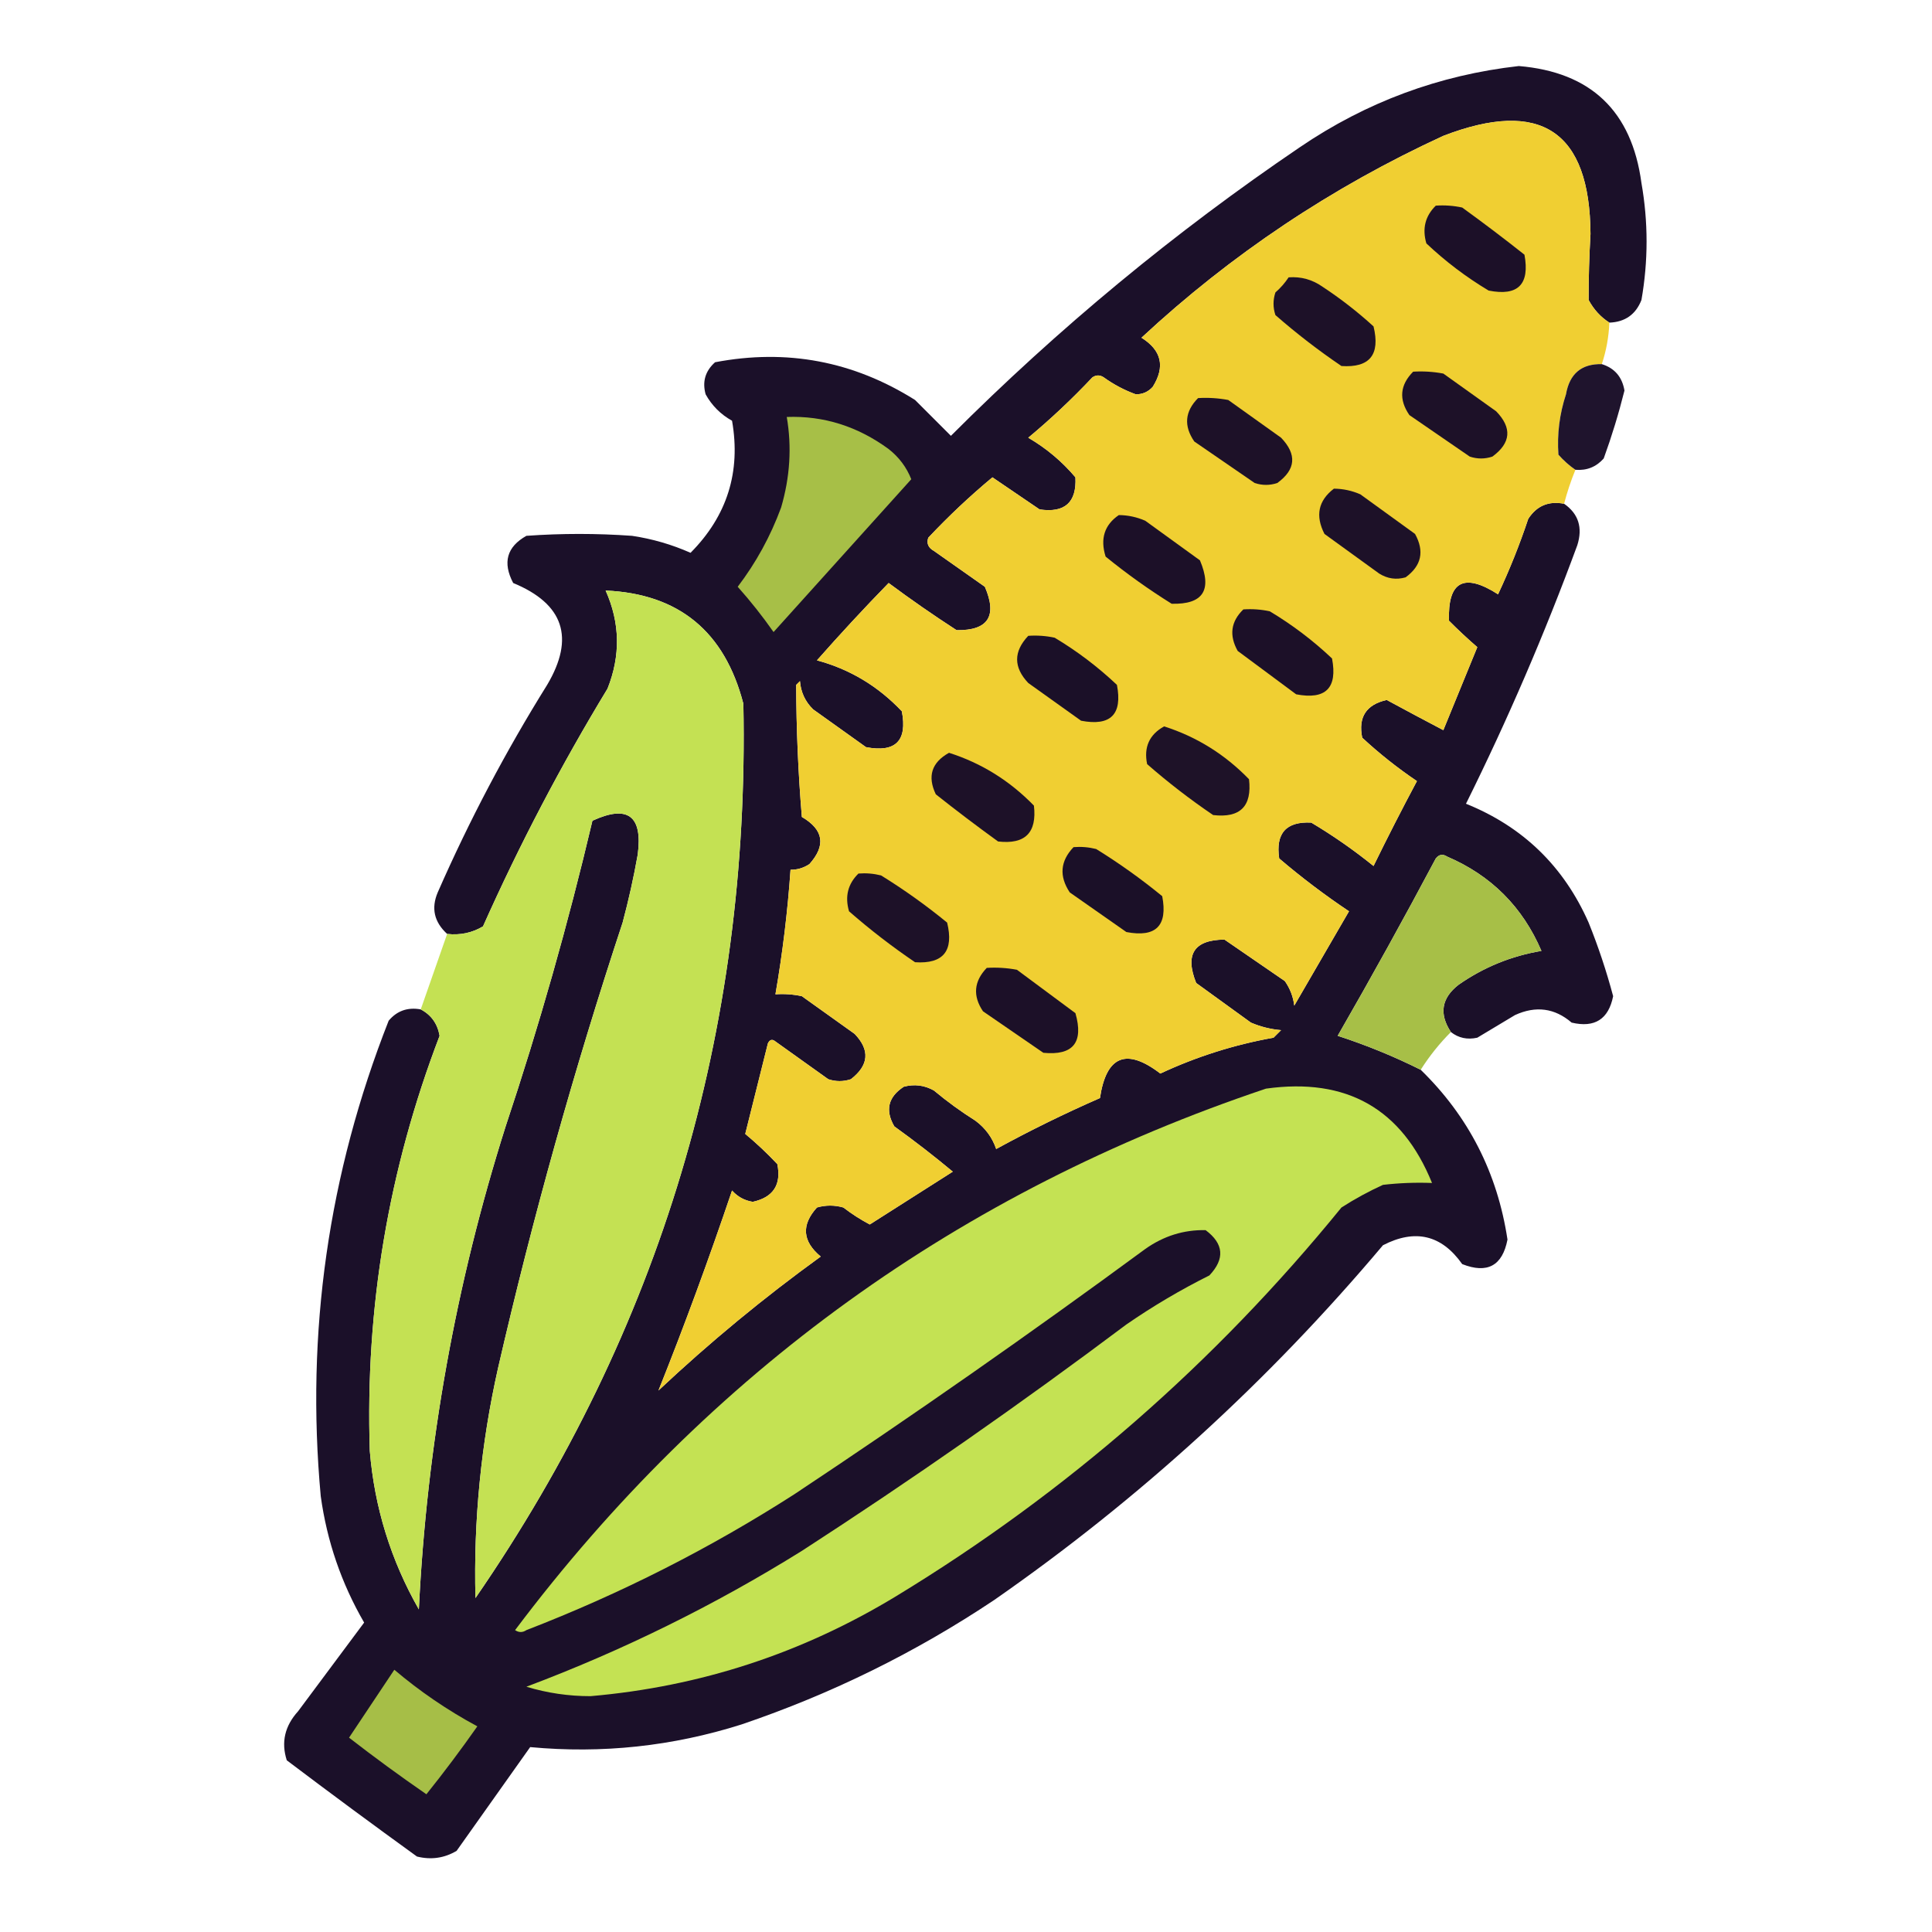 <?xml version="1.0" encoding="UTF-8"?>
<!DOCTYPE svg PUBLIC "-//W3C//DTD SVG 1.1//EN" "http://www.w3.org/Graphics/SVG/1.1/DTD/svg11.dtd">
<svg xmlns="http://www.w3.org/2000/svg" version="1.1" width="512px" height="512px" style="shape-rendering:geometricPrecision; text-rendering:geometricPrecision; image-rendering:optimizeQuality; fill-rule:evenodd; clip-rule:evenodd" xmlns:xlink="http://www.w3.org/1999/xlink">
<g><path style="opacity:0.992" fill="#1a0f28" d="M 426.5,85.5 C 424.193,84.023 422.36,82.023 421,79.5C 420.991,73.69 421.158,67.856 421.5,62C 421.325,34.721 408.325,26.055 382.5,36C 352.902,49.619 326.235,67.453 302.5,89.5C 307.833,92.833 308.833,97.167 305.5,102.5C 304.312,103.84 302.812,104.507 301,104.5C 297.989,103.41 295.156,101.91 292.5,100C 291.5,99.333 290.5,99.333 289.5,100C 284.135,105.699 278.469,111.033 272.5,116C 277.302,118.807 281.469,122.307 285,126.5C 285.342,133.156 282.175,135.989 275.5,135C 271.323,132.152 267.156,129.318 263,126.5C 257.043,131.455 251.377,136.788 246,142.5C 245.493,143.996 245.993,145.163 247.5,146C 252,149.167 256.5,152.333 261,155.5C 264.359,163.296 261.859,167.13 253.5,167C 247.362,163.028 241.362,158.862 235.5,154.5C 229.011,161.157 222.678,167.99 216.5,175C 225.2,177.34 232.7,181.84 239,188.5C 240.5,196.333 237.333,199.5 229.5,198C 224.833,194.667 220.167,191.333 215.5,188C 213.396,185.958 212.229,183.458 212,180.5C 211.667,180.833 211.333,181.167 211,181.5C 211.029,193.159 211.529,204.826 212.5,216.5C 218.275,219.87 218.941,224.037 214.5,229C 212.975,230.009 211.308,230.509 209.5,230.5C 208.729,241.564 207.396,252.564 205.5,263.5C 207.857,263.337 210.19,263.503 212.5,264C 217.167,267.333 221.833,270.667 226.5,274C 230.601,278.294 230.268,282.294 225.5,286C 223.5,286.667 221.5,286.667 219.5,286C 214.833,282.667 210.167,279.333 205.5,276C 204.668,275.312 204.002,275.479 203.5,276.5C 201.5,284.5 199.5,292.5 197.5,300.5C 200.484,302.984 203.318,305.65 206,308.5C 207.105,313.956 204.938,317.289 199.5,318.5C 197.303,318.152 195.47,317.152 194,315.5C 187.856,333.696 181.356,351.362 174.5,368.5C 188.105,355.723 202.438,343.89 217.5,333C 212.636,328.965 212.302,324.632 216.5,320C 218.833,319.333 221.167,319.333 223.5,320C 225.699,321.697 228.032,323.197 230.5,324.5C 237.833,319.833 245.167,315.167 252.5,310.5C 247.5,306.34 242.334,302.34 237,298.5C 234.523,294.22 235.356,290.72 239.5,288C 242.303,287.245 244.97,287.578 247.5,289C 250.99,291.911 254.656,294.578 258.5,297C 261.135,298.961 262.969,301.461 264,304.5C 272.967,299.6 282.133,295.1 291.5,291C 293.173,279.778 298.506,277.612 307.5,284.5C 317.106,280.02 327.106,276.853 337.5,275C 338.167,274.333 338.833,273.667 339.5,273C 336.711,272.759 334.044,272.092 331.5,271C 326.667,267.5 321.833,264 317,260.5C 313.95,252.901 316.45,249.067 324.5,249C 329.833,252.667 335.167,256.333 340.5,260C 341.863,261.945 342.697,264.112 343,266.5C 347.833,258.167 352.667,249.833 357.5,241.5C 351.064,237.198 344.898,232.531 339,227.5C 338.011,220.825 340.844,217.658 347.5,218C 353.276,221.444 358.776,225.277 364,229.5C 367.706,221.922 371.539,214.422 375.5,207C 370.379,203.547 365.546,199.714 361,195.5C 359.895,190.044 362.062,186.711 367.5,185.5C 372.538,188.23 377.538,190.897 382.5,193.5C 385.481,186.199 388.481,178.865 391.5,171.5C 388.946,169.292 386.446,166.959 384,164.5C 383.632,154.04 387.965,151.707 397,157.5C 400.058,150.993 402.725,144.326 405,137.5C 407.239,134.038 410.406,132.705 414.5,133.5C 418.314,136.152 419.481,139.819 418,144.5C 409.397,167.872 399.564,190.705 388.5,213C 403.581,219.08 414.414,229.58 421,244.5C 423.566,250.863 425.732,257.363 427.5,264C 426.28,270.113 422.614,272.446 416.5,271C 412.017,267.147 407.017,266.48 401.5,269C 398.167,271 394.833,273 391.5,275C 388.861,275.588 386.527,275.088 384.5,273.5C 381.329,268.694 381.996,264.527 386.5,261C 393.14,256.348 400.474,253.348 408.5,252C 403.5,240.333 395.167,232 383.5,227C 382.365,226.251 381.365,226.417 380.5,227.5C 372.087,243.328 363.42,258.994 354.5,274.5C 362.104,276.973 369.438,279.973 376.5,283.5C 389.164,295.825 396.83,310.825 399.5,328.5C 398.153,335.455 394.153,337.621 387.5,335C 382.043,327.262 375.043,325.595 366.5,330C 336.215,365.96 301.882,397.293 263.5,424C 242.676,437.912 220.343,448.912 196.5,457C 178.22,462.785 159.553,464.785 140.5,463C 134,472.167 127.5,481.333 121,490.5C 117.744,492.429 114.244,492.929 110.5,492C 98.911,483.622 87.411,475.122 76,466.5C 74.464,461.734 75.464,457.401 79,453.5C 84.833,445.667 90.667,437.833 96.5,430C 90.479,419.605 86.646,408.438 85,396.5C 81.011,353.099 87.011,311.099 103,270.5C 105.196,267.875 108.03,266.875 111.5,267.5C 114.273,268.955 115.94,271.288 116.5,274.5C 102.937,309.943 96.771,346.609 98,384.5C 99.243,399.479 103.577,413.479 111,426.5C 113.134,382.829 120.801,340.163 134,298.5C 142.9,271.807 150.566,244.807 157,217.5C 166.363,213.189 170.363,216.189 169,226.5C 167.922,232.557 166.589,238.557 165,244.5C 152.171,283.322 141.171,322.655 132,362.5C 127.481,382.606 125.481,402.939 126,423.5C 175.058,352.285 198.725,273.285 197,186.5C 192.05,167.358 179.884,157.358 160.5,156.5C 164.325,165.066 164.491,173.733 161,182.5C 148.71,202.743 137.71,223.743 128,245.5C 125.096,247.227 121.93,247.893 118.5,247.5C 115.054,244.349 114.221,240.682 116,236.5C 124.378,217.408 134.044,199.074 145,181.5C 152.399,169.029 149.399,160.029 136,154.5C 133.144,149.08 134.311,144.913 139.5,142C 148.833,141.333 158.167,141.333 167.5,142C 172.876,142.802 178.043,144.302 183,146.5C 192.702,136.727 196.369,125.06 194,111.5C 191,109.833 188.667,107.5 187,104.5C 186.07,101.15 186.903,98.317 189.5,96C 208.493,92.379 226.16,95.713 242.5,106C 245.667,109.167 248.833,112.333 252,115.5C 280.502,86.981 311.335,61.481 344.5,39C 362.074,27.044 381.408,19.878 402.5,17.5C 421.604,19.103 432.437,29.436 435,48.5C 436.812,58.824 436.812,69.158 435,79.5C 433.492,83.34 430.658,85.34 426.5,85.5 Z"/></g>
<g><path style="opacity:1" fill="#f0cf32" d="M 426.5,85.5 C 426.341,89.291 425.675,92.958 424.5,96.5C 419.114,96.377 415.947,99.044 415,104.5C 413.285,109.732 412.618,115.065 413,120.5C 414.397,122.07 415.897,123.404 417.5,124.5C 416.304,127.421 415.304,130.421 414.5,133.5C 410.406,132.705 407.239,134.038 405,137.5C 402.725,144.326 400.058,150.993 397,157.5C 387.965,151.707 383.632,154.04 384,164.5C 386.446,166.959 388.946,169.292 391.5,171.5C 388.481,178.865 385.481,186.199 382.5,193.5C 377.538,190.897 372.538,188.23 367.5,185.5C 362.062,186.711 359.895,190.044 361,195.5C 365.546,199.714 370.379,203.547 375.5,207C 371.539,214.422 367.706,221.922 364,229.5C 358.776,225.277 353.276,221.444 347.5,218C 340.844,217.658 338.011,220.825 339,227.5C 344.898,232.531 351.064,237.198 357.5,241.5C 352.667,249.833 347.833,258.167 343,266.5C 342.697,264.112 341.863,261.945 340.5,260C 335.167,256.333 329.833,252.667 324.5,249C 316.45,249.067 313.95,252.901 317,260.5C 321.833,264 326.667,267.5 331.5,271C 334.044,272.092 336.711,272.759 339.5,273C 338.833,273.667 338.167,274.333 337.5,275C 327.106,276.853 317.106,280.02 307.5,284.5C 298.506,277.612 293.173,279.778 291.5,291C 282.133,295.1 272.967,299.6 264,304.5C 262.969,301.461 261.135,298.961 258.5,297C 254.656,294.578 250.99,291.911 247.5,289C 244.97,287.578 242.303,287.245 239.5,288C 235.356,290.72 234.523,294.22 237,298.5C 242.334,302.34 247.5,306.34 252.5,310.5C 245.167,315.167 237.833,319.833 230.5,324.5C 228.032,323.197 225.699,321.697 223.5,320C 221.167,319.333 218.833,319.333 216.5,320C 212.302,324.632 212.636,328.965 217.5,333C 202.438,343.89 188.105,355.723 174.5,368.5C 181.356,351.362 187.856,333.696 194,315.5C 195.47,317.152 197.303,318.152 199.5,318.5C 204.938,317.289 207.105,313.956 206,308.5C 203.318,305.65 200.484,302.984 197.5,300.5C 199.5,292.5 201.5,284.5 203.5,276.5C 204.002,275.479 204.668,275.312 205.5,276C 210.167,279.333 214.833,282.667 219.5,286C 221.5,286.667 223.5,286.667 225.5,286C 230.268,282.294 230.601,278.294 226.5,274C 221.833,270.667 217.167,267.333 212.5,264C 210.19,263.503 207.857,263.337 205.5,263.5C 207.396,252.564 208.729,241.564 209.5,230.5C 211.308,230.509 212.975,230.009 214.5,229C 218.941,224.037 218.275,219.87 212.5,216.5C 211.529,204.826 211.029,193.159 211,181.5C 211.333,181.167 211.667,180.833 212,180.5C 212.229,183.458 213.396,185.958 215.5,188C 220.167,191.333 224.833,194.667 229.5,198C 237.333,199.5 240.5,196.333 239,188.5C 232.7,181.84 225.2,177.34 216.5,175C 222.678,167.99 229.011,161.157 235.5,154.5C 241.362,158.862 247.362,163.028 253.5,167C 261.859,167.13 264.359,163.296 261,155.5C 256.5,152.333 252,149.167 247.5,146C 245.993,145.163 245.493,143.996 246,142.5C 251.377,136.788 257.043,131.455 263,126.5C 267.156,129.318 271.323,132.152 275.5,135C 282.175,135.989 285.342,133.156 285,126.5C 281.469,122.307 277.302,118.807 272.5,116C 278.469,111.033 284.135,105.699 289.5,100C 290.5,99.333 291.5,99.333 292.5,100C 295.156,101.91 297.989,103.41 301,104.5C 302.812,104.507 304.312,103.84 305.5,102.5C 308.833,97.167 307.833,92.833 302.5,89.5C 326.235,67.453 352.902,49.619 382.5,36C 408.325,26.055 421.325,34.721 421.5,62C 421.158,67.856 420.991,73.69 421,79.5C 422.36,82.023 424.193,84.023 426.5,85.5 Z"/></g>
<g><path style="opacity:1" fill="#1c1028" d="M 380.5,54.5 C 382.857,54.337 385.19,54.503 387.5,55C 393.09,59.045 398.59,63.212 404,67.5C 405.447,75.386 402.28,78.553 394.5,77C 388.551,73.441 383.051,69.274 378,64.5C 376.861,60.579 377.695,57.246 380.5,54.5 Z"/></g>
<g><path style="opacity:1" fill="#1d1128" d="M 341.5,73.5 C 344.794,73.259 347.794,74.092 350.5,76C 355.271,79.138 359.771,82.638 364,86.5C 365.822,93.999 362.989,97.499 355.5,97C 349.396,92.863 343.563,88.363 338,83.5C 337.333,81.5 337.333,79.5 338,77.5C 339.376,76.295 340.542,74.962 341.5,73.5 Z"/></g>
<g><path style="opacity:0.976" fill="#1a0f28" d="M 424.5,96.5 C 427.892,97.564 429.892,99.897 430.5,103.5C 428.975,109.604 427.141,115.604 425,121.5C 423.005,123.747 420.505,124.747 417.5,124.5C 415.897,123.404 414.397,122.07 413,120.5C 412.618,115.065 413.285,109.732 415,104.5C 415.947,99.044 419.114,96.377 424.5,96.5 Z"/></g>
<g><path style="opacity:1" fill="#1d1128" d="M 374.5,98.5 C 377.187,98.336 379.854,98.503 382.5,99C 387.167,102.333 391.833,105.667 396.5,109C 400.756,113.385 400.423,117.385 395.5,121C 393.5,121.667 391.5,121.667 389.5,121C 384.167,117.333 378.833,113.667 373.5,110C 370.659,105.874 370.992,102.04 374.5,98.5 Z"/></g>
<g><path style="opacity:1" fill="#1d1128" d="M 317.5,105.5 C 320.187,105.336 322.854,105.503 325.5,106C 330.167,109.333 334.833,112.667 339.5,116C 343.743,120.432 343.41,124.432 338.5,128C 336.5,128.667 334.5,128.667 332.5,128C 327.167,124.333 321.833,120.667 316.5,117C 313.659,112.874 313.992,109.04 317.5,105.5 Z"/></g>
<g><path style="opacity:1" fill="#a7bf47" d="M 208.5,110.5 C 218.267,110.14 227.267,112.974 235.5,119C 238.236,121.148 240.236,123.814 241.5,127C 229.346,140.488 217.18,153.988 205,167.5C 202.074,163.318 198.907,159.318 195.5,155.5C 200.364,149.11 204.197,142.11 207,134.5C 209.362,126.449 209.862,118.449 208.5,110.5 Z"/></g>
<g><path style="opacity:1" fill="#1d1128" d="M 353.5,129.5 C 355.927,129.523 358.26,130.023 360.5,131C 365.333,134.5 370.167,138 375,141.5C 377.54,146.097 376.707,149.93 372.5,153C 370.029,153.706 367.695,153.373 365.5,152C 360.667,148.5 355.833,145 351,141.5C 348.523,136.669 349.356,132.669 353.5,129.5 Z"/></g>
<g><path style="opacity:1" fill="#1c1028" d="M 296.5,136.5 C 298.927,136.523 301.26,137.023 303.5,138C 308.333,141.5 313.167,145 318,148.5C 321.319,156.389 318.819,160.223 310.5,160C 304.403,156.201 298.569,152.035 293,147.5C 291.518,142.774 292.685,139.107 296.5,136.5 Z"/></g>
<g><path style="opacity:0.999" fill="#c4e153" d="M 111.5,267.5 C 113.833,260.833 116.167,254.167 118.5,247.5C 121.93,247.893 125.096,247.227 128,245.5C 137.71,223.743 148.71,202.743 161,182.5C 164.491,173.733 164.325,165.066 160.5,156.5C 179.884,157.358 192.05,167.358 197,186.5C 198.725,273.285 175.058,352.285 126,423.5C 125.481,402.939 127.481,382.606 132,362.5C 141.171,322.655 152.171,283.322 165,244.5C 166.589,238.557 167.922,232.557 169,226.5C 170.363,216.189 166.363,213.189 157,217.5C 150.566,244.807 142.9,271.807 134,298.5C 120.801,340.163 113.134,382.829 111,426.5C 103.577,413.479 99.243,399.479 98,384.5C 96.771,346.609 102.937,309.943 116.5,274.5C 115.94,271.288 114.273,268.955 111.5,267.5 Z"/></g>
<g><path style="opacity:1" fill="#1c1028" d="M 329.5,161.5 C 331.857,161.337 334.19,161.503 336.5,162C 342.449,165.56 347.949,169.726 353,174.5C 354.5,182.333 351.333,185.5 343.5,184C 338.333,180.167 333.167,176.333 328,172.5C 325.689,168.374 326.189,164.707 329.5,161.5 Z"/></g>
<g><path style="opacity:1" fill="#1b1028" d="M 272.5,168.5 C 274.857,168.337 277.19,168.503 279.5,169C 285.449,172.56 290.949,176.726 296,181.5C 297.5,189.333 294.333,192.5 286.5,191C 281.833,187.667 277.167,184.333 272.5,181C 268.565,176.837 268.565,172.67 272.5,168.5 Z"/></g>
<g><path style="opacity:1" fill="#1e1228" d="M 308.5,192.5 C 317.1,195.241 324.6,199.907 331,206.5C 331.833,213.667 328.667,216.833 321.5,216C 315.396,211.863 309.563,207.363 304,202.5C 303.077,198.017 304.577,194.683 308.5,192.5 Z"/></g>
<g><path style="opacity:1" fill="#1d1128" d="M 251.5,199.5 C 260.1,202.241 267.6,206.907 274,213.5C 274.833,220.667 271.667,223.833 264.5,223C 258.91,218.955 253.41,214.788 248,210.5C 245.718,205.732 246.885,202.065 251.5,199.5 Z"/></g>
<g><path style="opacity:1" fill="#1b1028" d="M 284.5,224.5 C 286.527,224.338 288.527,224.505 290.5,225C 296.612,228.779 302.445,232.945 308,237.5C 309.5,245.333 306.333,248.5 298.5,247C 293.5,243.5 288.5,240 283.5,236.5C 280.64,232.2 280.973,228.2 284.5,224.5 Z"/></g>
<g><path style="opacity:0.997" fill="#a7bf47" d="M 384.5,273.5 C 381.484,276.52 378.817,279.854 376.5,283.5C 369.438,279.973 362.104,276.973 354.5,274.5C 363.42,258.994 372.087,243.328 380.5,227.5C 381.365,226.417 382.365,226.251 383.5,227C 395.167,232 403.5,240.333 408.5,252C 400.474,253.348 393.14,256.348 386.5,261C 381.996,264.527 381.329,268.694 384.5,273.5 Z"/></g>
<g><path style="opacity:1" fill="#1d1128" d="M 227.5,231.5 C 229.527,231.338 231.527,231.505 233.5,232C 239.612,235.779 245.445,239.945 251,244.5C 252.822,251.999 249.989,255.499 242.5,255C 236.396,250.863 230.563,246.363 225,241.5C 223.861,237.579 224.695,234.246 227.5,231.5 Z"/></g>
<g><path style="opacity:1" fill="#1c1028" d="M 261.5,256.5 C 264.187,256.336 266.854,256.503 269.5,257C 274.667,260.833 279.833,264.667 285,268.5C 287.219,276.271 284.386,279.771 276.5,279C 271.167,275.333 265.833,271.667 260.5,268C 257.751,263.908 258.084,260.075 261.5,256.5 Z"/></g>
<g><path style="opacity:1" fill="#c4e253" d="M 335.5,288.5 C 356.876,285.51 371.542,293.843 379.5,313.5C 375.154,313.334 370.821,313.501 366.5,314C 362.673,315.746 359.007,317.746 355.5,320C 321.941,361.244 282.608,395.577 237.5,423C 212.569,438.144 185.569,446.977 156.5,449.5C 150.71,449.509 145.044,448.675 139.5,447C 165.035,437.399 189.368,425.399 212.5,411C 241.865,391.985 270.532,371.985 298.5,351C 305.504,346.163 312.837,341.829 320.5,338C 324.654,333.601 324.321,329.601 319.5,326C 313.708,325.88 308.374,327.547 303.5,331C 273.024,353.406 242.024,375.072 210.5,396C 188.111,410.362 164.444,422.362 139.5,432C 138.5,432.667 137.5,432.667 136.5,432C 187.964,363.596 254.297,315.763 335.5,288.5 Z"/></g>
<g><path style="opacity:1" fill="#a6be47" d="M 104.5,442.5 C 111.249,448.231 118.583,453.231 126.5,457.5C 122.192,463.641 117.692,469.641 113,475.5C 106.026,470.693 99.193,465.693 92.5,460.5C 96.52,454.443 100.52,448.443 104.5,442.5 Z"/></g>
</svg>
